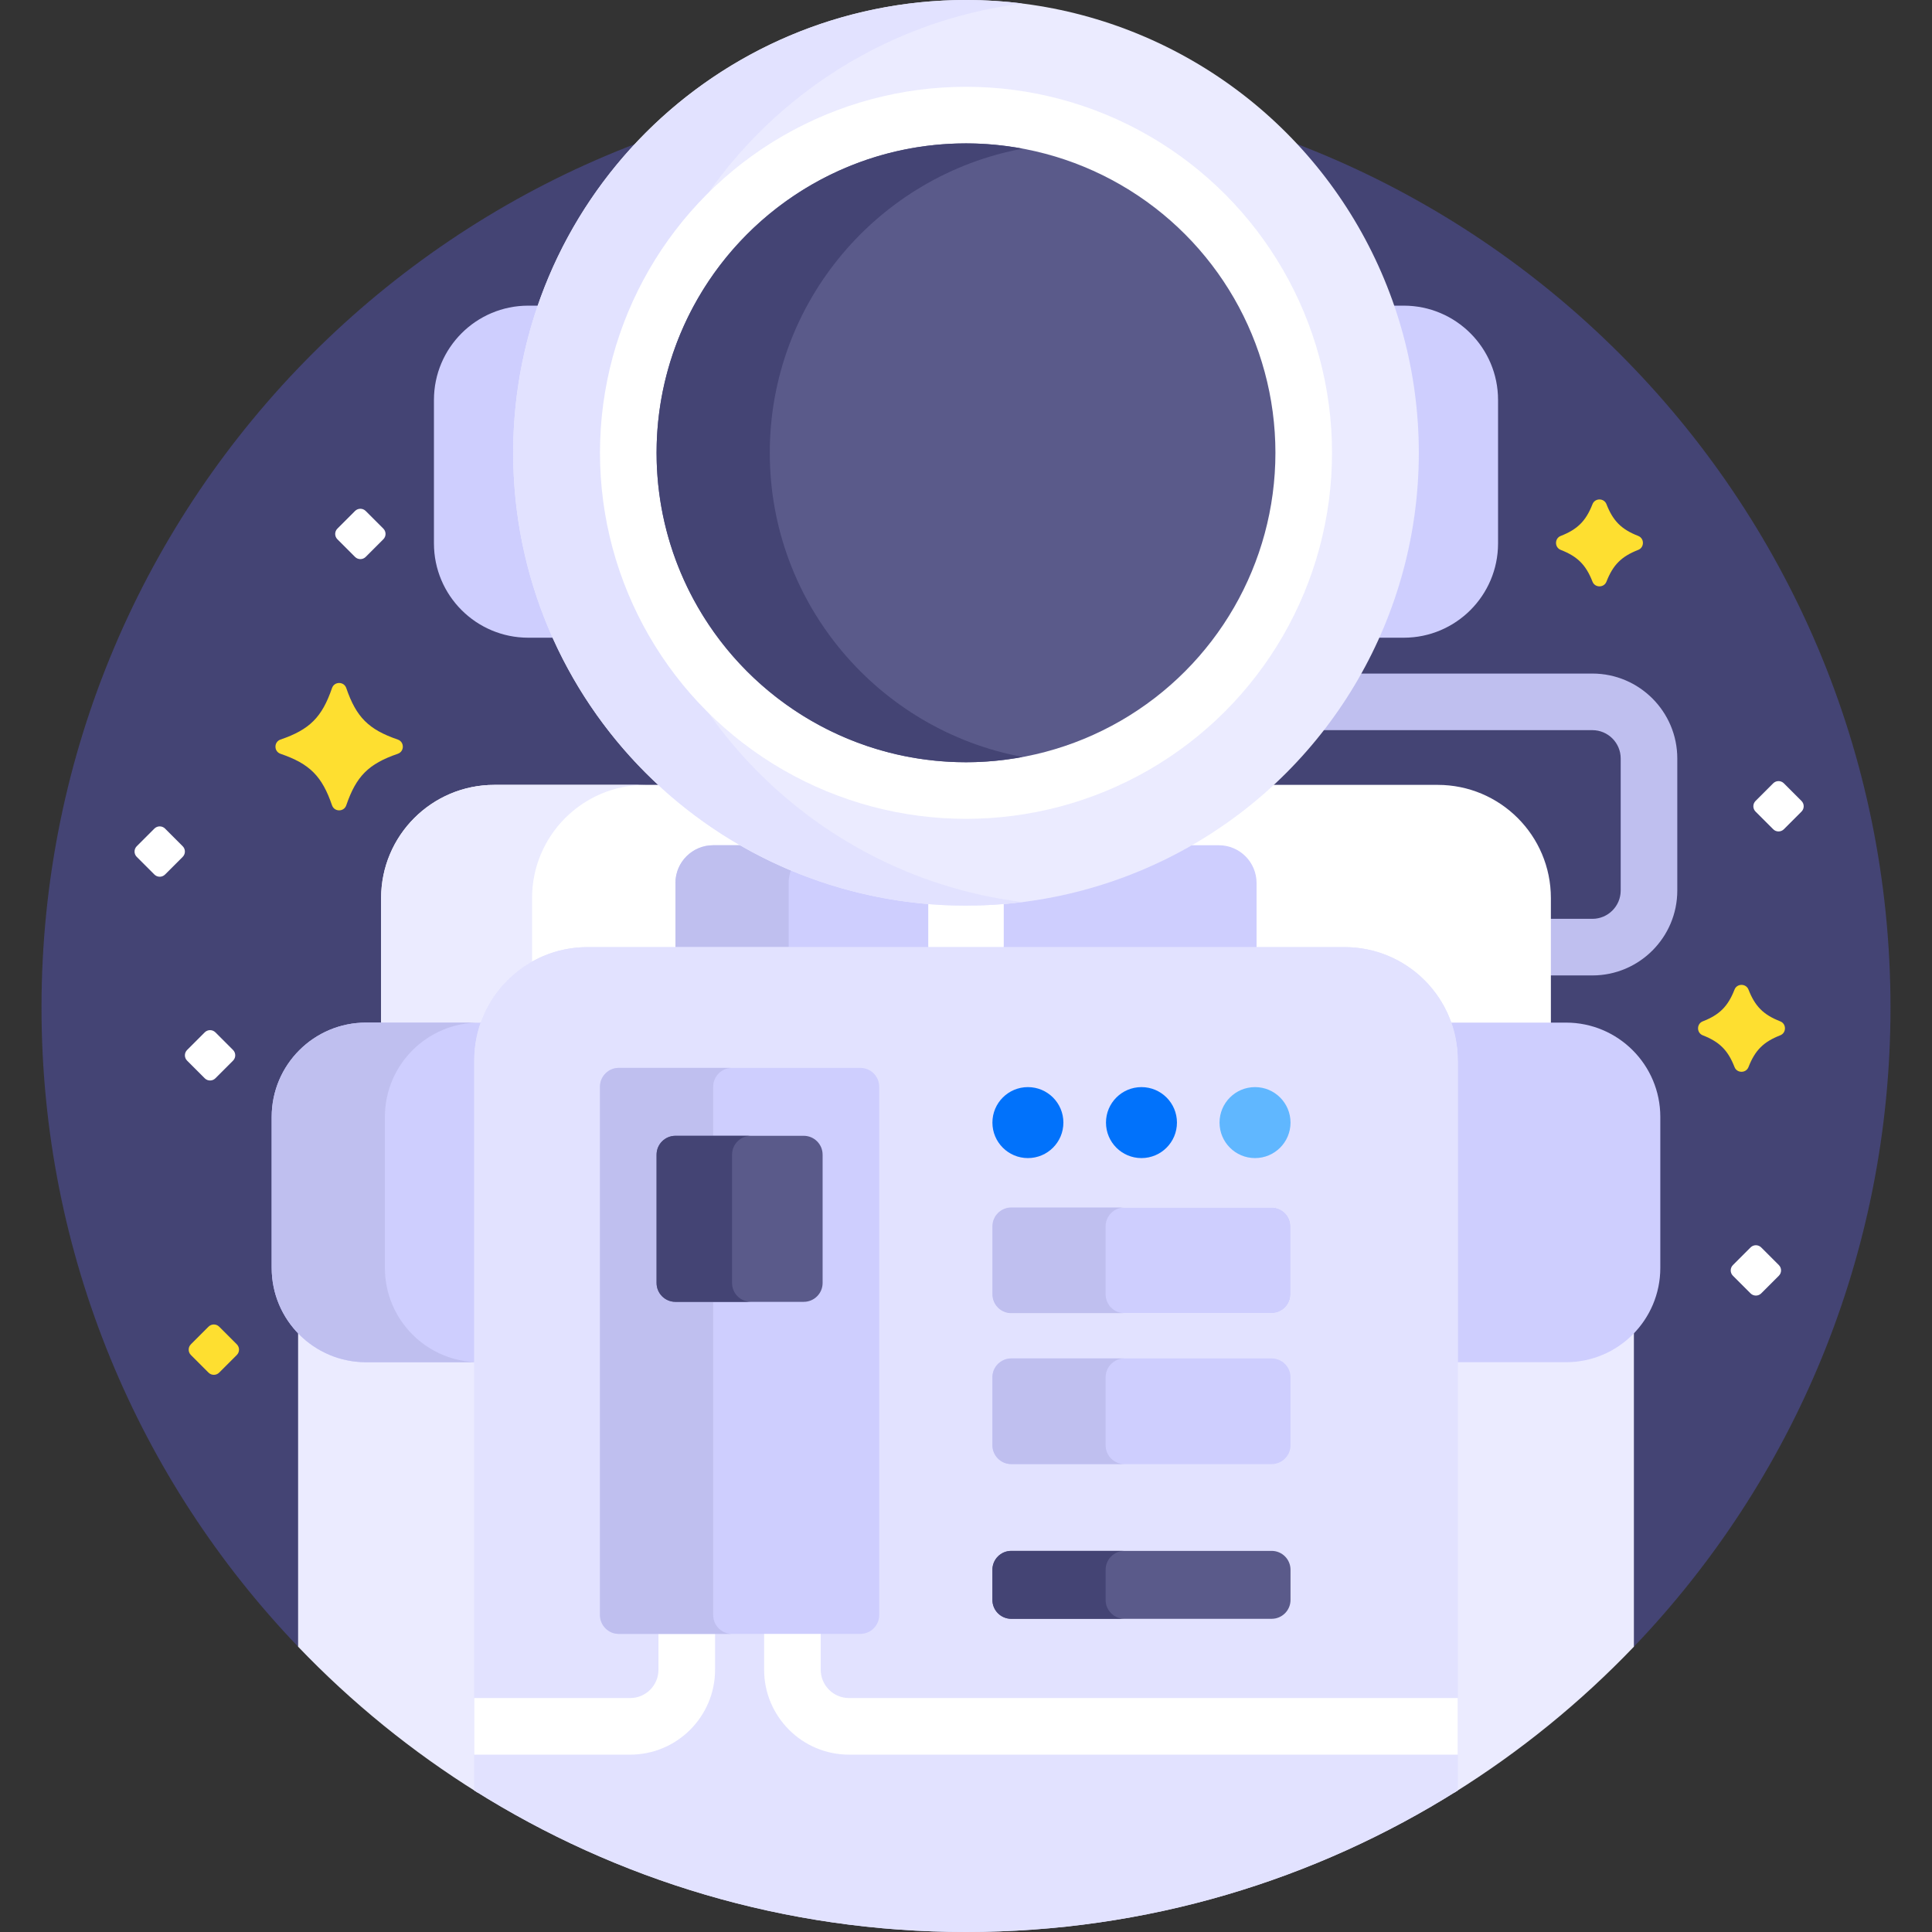 <svg id="Capa_1" enable-background="new 0 0 512 512" height="512" viewBox="0 0 512 512" width="512" xmlns="http://www.w3.org/2000/svg"><rect x="0" y="0" width="512" height="512" fill="#333333" stroke="none"/><g><path d="m256 22c-135.31 0-245 109.69-245 245 0 65.72 25.88 125.392 68 169.392l1 .286v-83.741l-.28-.291c-4.333-4.498-6.72-10.409-6.72-16.646v-40c0-13.233 10.767-24 24-24h31.104l.236-.667c4.088-11.563 15.077-19.333 27.343-19.333h200.635c12.266 0 23.255 7.77 27.343 19.333l.236.667h31.103c13.233 0 24 10.767 24 24v40c0 6.237-2.387 12.148-6.72 16.646l-.28.291v83.741l1-.286c42.12-44 68-103.672 68-169.392 0-135.31-109.69-245-245-245z" fill="#444474"/><circle cx="256" cy="120" fill="#e2e2ff" r="119"/><path d="m422 178.5h-62.405c-2.982 5.26-6.349 10.275-10.07 15h72.475c4.136 0 7.5 3.364 7.5 7.5v35c0 4.136-3.364 7.5-7.5 7.5h-12v15h12c12.407 0 22.5-10.093 22.5-22.5v-35c0-12.407-10.093-22.5-22.5-22.5z" fill="#bfbfef"/><g><path d="m105.411 199.763c-7.731 2.653-10.995 5.917-13.647 13.647-.614 1.79-3.16 1.79-3.774 0-2.653-7.731-5.917-10.995-13.647-13.647-1.79-.614-1.79-3.16 0-3.774 7.731-2.653 10.995-5.917 13.647-13.647.614-1.79 3.16-1.79 3.774 0 2.653 7.731 5.917 10.995 13.647 13.647 1.789.615 1.789 3.16 0 3.774z" fill="#fedf30"/></g><g><path d="m434.145 145.727c-4.455 1.741-6.677 3.963-8.418 8.418-.651 1.665-3.05 1.665-3.7 0-1.741-4.455-3.963-6.677-8.418-8.418-1.665-.651-1.665-3.05 0-3.7 4.455-1.741 6.677-3.963 8.418-8.418.651-1.665 3.05-1.665 3.7 0 1.741 4.455 3.963 6.677 8.418 8.418 1.665.65 1.665 3.049 0 3.7z" fill="#fedf30"/></g><g><path d="m471.785 274.367c-4.455 1.741-6.677 3.963-8.418 8.418-.651 1.665-3.05 1.665-3.7 0-1.741-4.455-3.963-6.677-8.418-8.418-1.665-.651-1.665-3.05 0-3.7 4.455-1.741 6.677-3.963 8.418-8.418.651-1.665 3.05-1.665 3.7 0 1.741 4.455 3.963 6.677 8.418 8.418 1.666.651 1.666 3.05 0 3.7z" fill="#fedf30"/></g><g><g fill="#fff"><path d="m315.402 223.134-3.233 1.866h10.831c4.962 0 9 4.038 9 9v18h24.317c12.266 0 23.255 7.77 27.343 19.333l.236.667h27.104v-34c0-16.569-13.431-30-30-30h-44.944c-6.26 5.714-13.162 10.809-20.654 15.134z"/><path d="m128.104 272 .236-.667c4.088-11.563 15.077-19.333 27.343-19.333h24.317v-18c0-4.962 4.038-9 9-9h10.831l-3.233-1.866c-7.492-4.324-14.394-9.42-20.653-15.134h-44.945c-16.569 0-30 13.431-30 30v34z"/></g><g><path d="m127.396 271c2.437-6.891 7.318-12.623 13.604-16.159v-16.841c0-16.569 13.431-30 30-30h-40c-16.569 0-30 13.431-30 30v33z" fill="#ebebff"/></g><g fill="#ebebff"><path d="m415 360h-29.683v115.12c17.489-10.89 33.506-23.919 47.683-38.728v-84.543c-4.401 4.993-10.837 8.151-18 8.151z"/><path d="m126.683 360h-29.683c-7.163 0-13.599-3.158-18-8.151v84.543c14.176 14.809 30.194 27.838 47.683 38.728z"/></g><g fill="#cecefe"><path d="m126.683 281c0-3.513.629-6.881 1.778-10h-31.461c-13.807 0-25 11.193-25 25v40c0 13.807 11.193 25 25 25h29.683z"/><path d="m415 271h-31.461c1.149 3.119 1.778 6.487 1.778 10v80h29.683c13.807 0 25-11.193 25-25v-40c0-13.807-11.193-25-25-25z"/></g><path d="m102 336v-40c0-13.807 11.193-25 25-25h-30c-13.807 0-25 11.193-25 25v40c0 13.807 11.193 25 25 25h30c-13.807 0-25-11.193-25-25z" fill="#bfbfef"/><g fill="#cecefe"><path d="m137 120c0-13.655 2.319-26.776 6.571-39h-3.571c-13.807 0-25 11.193-25 25v38c0 13.807 11.193 25 25 25h7.562c-6.782-14.951-10.562-31.542-10.562-49z"/><path d="m372 81h-3.571c4.253 12.224 6.571 25.345 6.571 39 0 17.458-3.78 34.049-10.562 49h7.562c13.807 0 25-11.193 25-25v-38c0-13.807-11.193-25-25-25z"/></g><path d="m179 234v18h154v-18c0-5.523-4.477-10-10-10h-9.223c-17.119 9.548-36.822 15-57.777 15s-40.657-5.452-57.777-15h-9.223c-5.523 0-10 4.477-10 10z" fill="#cecefe"/><path d="m209.574 230.686c-4.648-1.952-9.148-4.187-13.477-6.686h-7.097c-5.523 0-10 4.477-10 10v17h30v-17c0-1.164.209-2.276.574-3.314z" fill="#bfbfef"/><path d="m266 252v-13.424c-3.298.276-6.632.424-10 .424s-6.702-.148-10-.424v13.424z" fill="#fff"/><g><g><circle cx="256" cy="120" fill="#ebebff" r="120"/></g></g><path d="m166 120c0-61.194 45.806-111.687 105-119.068-4.914-.613-9.92-.932-15-.932-66.274 0-120 53.726-120 120s53.726 120 120 120c5.08 0 10.086-.319 15-.932-59.194-7.382-105-57.874-105-119.068z" fill="#e2e2ff"/><g><g><circle cx="256" cy="120" fill="#fff" r="97"/></g></g><g><g><circle cx="256" cy="120" fill="#5a5a8a" r="82"/></g></g><path d="m204 120c0-40.09 28.927-73.53 67-80.601-4.867-.903-9.875-1.399-15-1.399-45.215 0-82 36.785-82 82s36.785 82 82 82c5.125 0 10.133-.496 15-1.399-38.073-7.071-67-40.511-67-80.601z" fill="#444474"/><g><path d="m356.318 251h-200.636c-16.569 0-30 13.431-30 30v193.485c37.747 23.759 82.423 37.515 130.318 37.515s92.571-13.756 130.318-37.515v-193.485c0-16.569-13.432-30-30-30z" fill="#e2e2ff"/></g><g><path d="m356.318 251h-200.636c-16.569 0-30 13.431-30 30v193.485c37.747 23.759 82.423 37.515 130.318 37.515s92.571-13.756 130.318-37.515v-193.485c0-16.569-13.432-30-30-30z" fill="#e2e2ff"/></g><g><g><g><circle cx="272.405" cy="297.5" fill="#0172fb" r="9.405"/></g></g><g><g><circle cx="302.5" cy="297.5" fill="#0172fb" r="9.405"/></g></g><g><g><circle cx="332.595" cy="297.5" fill="#60b7ff" r="9.405"/></g></g></g><g fill="#fff"><path d="m174.5 432v10.5c0 4.136-3.364 7.5-7.5 7.5h-41.318v15h41.318c12.407 0 22.5-10.093 22.5-22.5v-10.5z"/><path d="m225 450c-4.136 0-7.5-3.364-7.5-7.5v-10.5h-15v10.5c0 12.407 10.093 22.5 22.5 22.5h161.318v-15z"/></g><g><g><path d="m159 428v-140c0-2.761 2.239-5 5-5h64c2.761 0 5 2.239 5 5v140c0 2.761-2.239 5-5 5h-64c-2.761 0-5-2.239-5-5z" fill="#cecefe"/></g></g><path d="m189 428v-83h-10c-2.761 0-5-2.239-5-5v-34c0-2.761 2.239-5 5-5h10v-13c0-2.761 2.239-5 5-5h-30c-2.761 0-5 2.239-5 5v140c0 2.761 2.239 5 5 5h30c-2.761 0-5-2.239-5-5z" fill="#bfbfef"/><g><g><path d="m174 340v-34c0-2.761 2.239-5 5-5h34c2.761 0 5 2.239 5 5v34c0 2.761-2.239 5-5 5h-34c-2.761 0-5-2.239-5-5z" fill="#5a5a8a"/></g></g><path d="m194 340v-34c0-2.761 2.239-5 5-5h-20c-2.761 0-5 2.239-5 5v34c0 2.761 2.239 5 5 5h20c-2.761 0-5-2.239-5-5z" fill="#444474"/><g><g><path d="m337 348h-69c-2.761 0-5-2.239-5-5v-18c0-2.761 2.239-5 5-5h69c2.761 0 5 2.239 5 5v18c0 2.761-2.239 5-5 5z" fill="#fff"/></g></g><g><g><path d="m337 348h-69c-2.761 0-5-2.239-5-5v-18c0-2.761 2.239-5 5-5h69c2.761 0 5 2.239 5 5v18c0 2.761-2.239 5-5 5z" fill="#cecefe"/></g></g><path d="m293 343v-18c0-2.761 2.239-5 5-5h-30c-2.761 0-5 2.239-5 5v18c0 2.761 2.239 5 5 5h30c-2.761 0-5-2.239-5-5z" fill="#bfbfef"/><g><g><path d="m337 388h-69c-2.761 0-5-2.239-5-5v-18c0-2.761 2.239-5 5-5h69c2.761 0 5 2.239 5 5v18c0 2.761-2.239 5-5 5z" fill="#cecefe"/></g></g><path d="m293 383v-18c0-2.761 2.239-5 5-5h-30c-2.761 0-5 2.239-5 5v18c0 2.761 2.239 5 5 5h30c-2.761 0-5-2.239-5-5z" fill="#bfbfef"/><g><g><path d="m337 429h-69c-2.761 0-5-2.239-5-5v-8c0-2.761 2.239-5 5-5h69c2.761 0 5 2.239 5 5v8c0 2.761-2.239 5-5 5z" fill="#5a5a8a"/></g></g><path d="m293 424v-8c0-2.761 2.239-5 5-5h-30c-2.761 0-5 2.239-5 5v8c0 2.761 2.239 5 5 5h30c-2.761 0-5-2.239-5-5z" fill="#444474"/></g><g><path d="m94.086 147.586-4.672-4.672c-.781-.781-.781-2.047 0-2.828l4.672-4.672c.781-.781 2.047-.781 2.828 0l4.672 4.672c.781.781.781 2.047 0 2.828l-4.672 4.672c-.781.781-2.047.781-2.828 0z" fill="#fff"/></g><g><path d="m40.914 231.757-4.672-4.672c-.781-.781-.781-2.047 0-2.828l4.672-4.672c.781-.781 2.047-.781 2.828 0l4.672 4.672c.781.781.781 2.047 0 2.828l-4.672 4.672c-.78.781-2.047.781-2.828 0z" fill="#fff"/></g><g><path d="m469.914 219.757-4.672-4.672c-.781-.781-.781-2.047 0-2.828l4.672-4.672c.781-.781 2.047-.781 2.828 0l4.672 4.672c.781.781.781 2.047 0 2.828l-4.672 4.672c-.78.781-2.047.781-2.828 0z" fill="#fff"/></g><g><path d="m54.257 285.757-4.672-4.672c-.781-.781-.781-2.047 0-2.828l4.672-4.672c.781-.781 2.047-.781 2.828 0l4.672 4.672c.781.781.781 2.047 0 2.828l-4.672 4.672c-.78.781-2.047.781-2.828 0z" fill="#fff"/></g><g><path d="m463.914 342.757-4.672-4.672c-.781-.781-.781-2.047 0-2.828l4.672-4.672c.781-.781 2.047-.781 2.828 0l4.672 4.672c.781.781.781 2.047 0 2.828l-4.672 4.672c-.78.781-2.047.781-2.828 0z" fill="#fff"/></g><g><path d="m55.257 363.757-4.672-4.672c-.781-.781-.781-2.047 0-2.828l4.672-4.672c.781-.781 2.047-.781 2.828 0l4.672 4.672c.781.781.781 2.047 0 2.828l-4.672 4.672c-.78.781-2.047.781-2.828 0z" fill="#fedf30"/></g></g></svg>